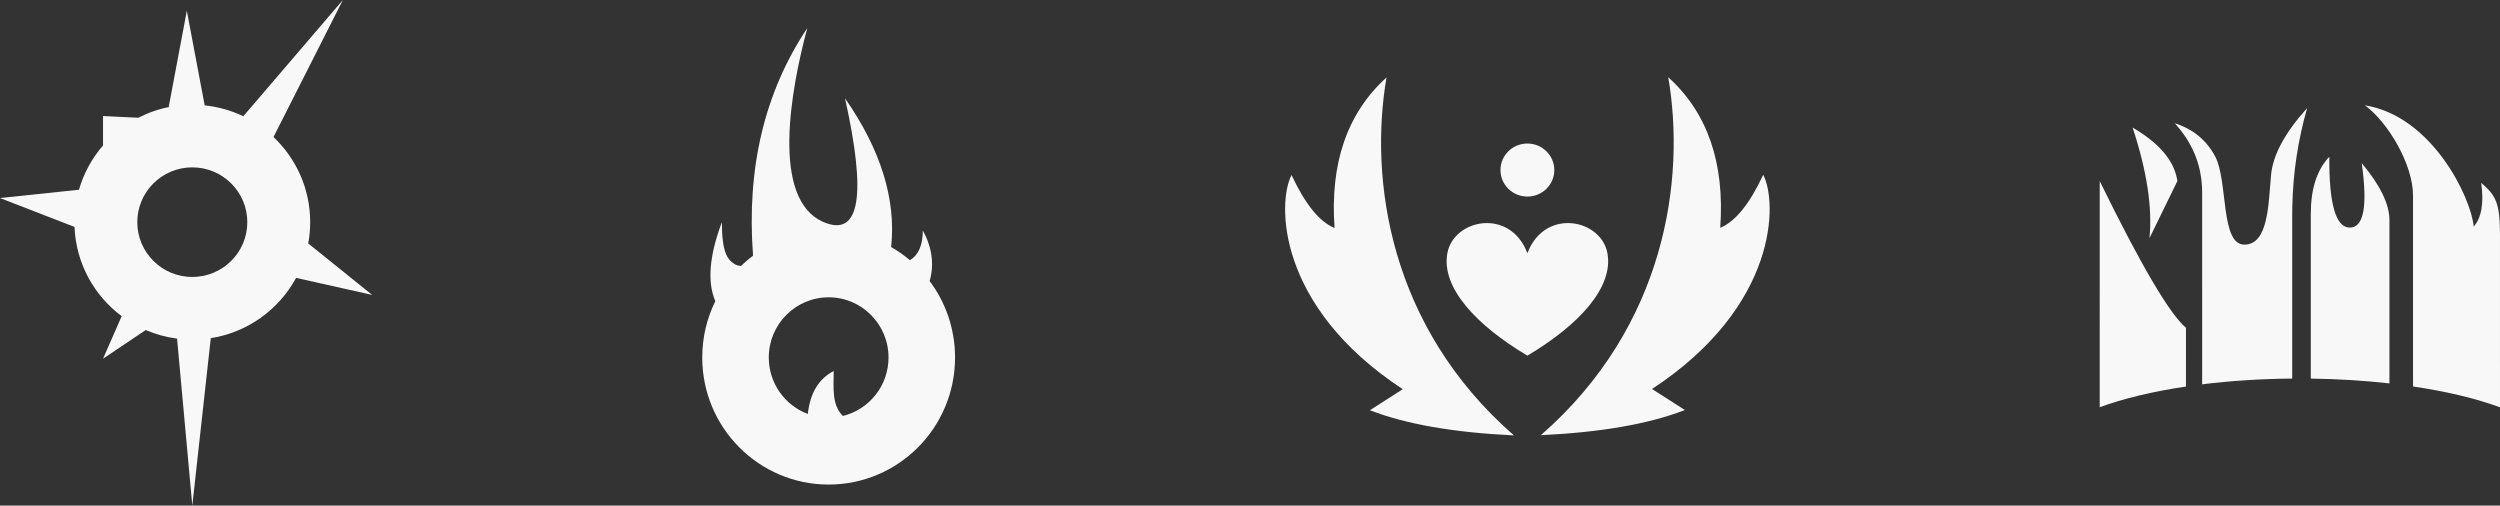 <svg width="356" height="72" viewBox="0 0 356 72" fill="none" xmlns="http://www.w3.org/2000/svg">
<rect x="0" y="0" width="356" height="72" fill="#333333" stroke="none"/>
<path fill-rule="evenodd" clip-rule="evenodd" d="M48.825 0L38.945 19.511C42.163 22.558 44.17 26.863 44.17 31.636C44.17 32.671 44.075 33.685 43.895 34.669L53 41.997L42.164 39.57C39.725 44.069 35.275 47.329 30.015 48.154L27.384 72L25.215 48.219C23.648 48.018 22.148 47.601 20.747 47L14.673 51.078L17.326 45.025C13.411 42.102 10.82 37.514 10.611 32.315L0 28.201L11.246 27.017C11.924 24.661 13.108 22.519 14.672 20.714L14.673 16.524L19.696 16.767C21.092 16.048 22.603 15.52 24.194 15.215H24.027L26.604 1.536L29.145 15.004C31.098 15.207 32.951 15.743 34.647 16.555L48.825 0ZM27.384 23.832C23.057 23.832 19.55 27.326 19.55 31.636C19.55 35.945 23.057 39.439 27.384 39.439C31.71 39.439 35.217 35.945 35.217 31.636C35.217 27.326 31.71 23.832 27.384 23.832Z" fill="#F8F8F8"/>
<path fill-rule="evenodd" clip-rule="evenodd" d="M114.958 4C112.683 12.457 109.638 28.414 117.312 31.638C122.429 33.788 123.433 27.905 120.327 13.992C125.424 21.313 127.616 28.375 126.901 35.178C127.849 35.721 128.744 36.349 129.575 37.051C130.798 36.314 131.409 34.901 131.409 32.815C132.733 35.242 133.058 37.646 132.383 40.026C134.653 43.053 136 46.822 136 50.907C136 60.9 127.941 69 118 69C108.059 69 100 60.9 100 50.907C100 48.028 100.669 45.305 101.86 42.888C100.69 40.161 101.001 36.411 102.794 31.638C102.794 35.935 103.602 36.969 104.557 37.577C104.826 37.748 105.146 37.847 105.519 37.874C106.06 37.347 106.633 36.858 107.235 36.406C106.291 23.942 108.864 13.139 114.958 4ZM118 42.337C113.291 42.337 109.474 46.174 109.474 50.907C109.474 54.593 111.788 57.735 115.036 58.946C115.349 55.981 116.576 53.945 118.718 52.833C118.718 55.209 118.409 57.626 120.026 59.233C123.759 58.318 126.526 54.938 126.526 50.907C126.526 46.174 122.709 42.337 118 42.337Z" fill="#F8F8F8"/>
<path fill-rule="evenodd" clip-rule="evenodd" d="M197.439 11.03C194.953 25.526 197.804 46.495 215.583 62C207.017 61.596 200.18 60.402 195.073 58.417C198.192 56.42 199.752 55.422 199.752 55.422C181.726 43.595 181.886 28.761 183.92 24.924C185.856 29.075 187.896 31.59 190.04 32.469C189.381 23.232 191.848 16.086 197.439 11.03ZM237.561 11C243.152 16.056 245.619 23.202 244.96 32.439C247.104 31.56 249.144 29.045 251.08 24.894C253.114 28.731 253.274 43.565 235.248 55.392C235.248 55.392 236.808 56.39 239.927 58.387C234.82 60.372 227.983 61.566 219.417 61.97C237.196 46.465 240.047 25.496 237.561 11ZM228.899 36.06C229.789 40.937 224.807 46.306 217.502 50.642L217.502 50.643H217.5C210.196 46.306 205.213 40.937 206.103 36.06C206.992 31.183 215.042 29.543 217.502 36.06L217.5 36.058L217.645 35.7C220.262 29.607 228.026 31.275 228.899 36.06ZM217.5 20.439C219.617 20.439 221.333 22.129 221.333 24.215C221.333 26.3 219.617 27.99 217.5 27.99C215.383 27.99 213.667 26.3 213.667 24.215C213.667 22.129 215.383 20.439 217.5 20.439Z" fill="#F8F8F8"/>
<path fill-rule="evenodd" clip-rule="evenodd" d="M336.764 15C346.381 16.526 351.922 28.256 352.254 32.268C353.365 31.012 353.723 28.937 353.327 26.043C355.365 27.765 355.956 28.895 355.996 32.999L355.998 33.468L356 58C352.627 56.759 348.408 55.742 343.616 55.032L343.615 27.851C343.615 23.433 340.091 17.446 336.764 15ZM299.001 25.785C304.863 37.759 308.957 44.723 311.282 46.677L311.281 55.041C306.533 55.749 302.352 56.757 299 57.986L299.001 25.785ZM328.539 15.389C327.23 19.941 326.525 24.615 326.424 29.411L326.411 30.612L326.412 53.907C321.888 53.947 317.566 54.234 313.586 54.727L313.587 27.465C313.587 23.017 311.825 19.939 309.7 17.554C312.291 18.383 314.203 19.955 315.436 22.269C317.285 25.741 316.168 34.835 319.586 34.835C323.005 34.835 323.008 29.203 323.397 24.929C323.656 22.08 325.37 18.9 328.539 15.389ZM331.697 22.323C331.645 29.047 332.616 32.409 334.611 32.409C336.605 32.409 337.171 29.351 336.31 23.235C338.94 26.362 340.256 29.068 340.256 31.353L340.256 54.595C336.741 54.2 332.977 53.963 329.056 53.913V30.491C329.056 26.878 329.937 24.155 331.697 22.323ZM303.682 18.166C307.36 20.307 309.464 22.724 309.995 25.416L310.057 25.785L306.083 33.919C306.516 29.559 305.715 24.308 303.682 18.166Z" fill="#F8F8F8"/>
</svg>
